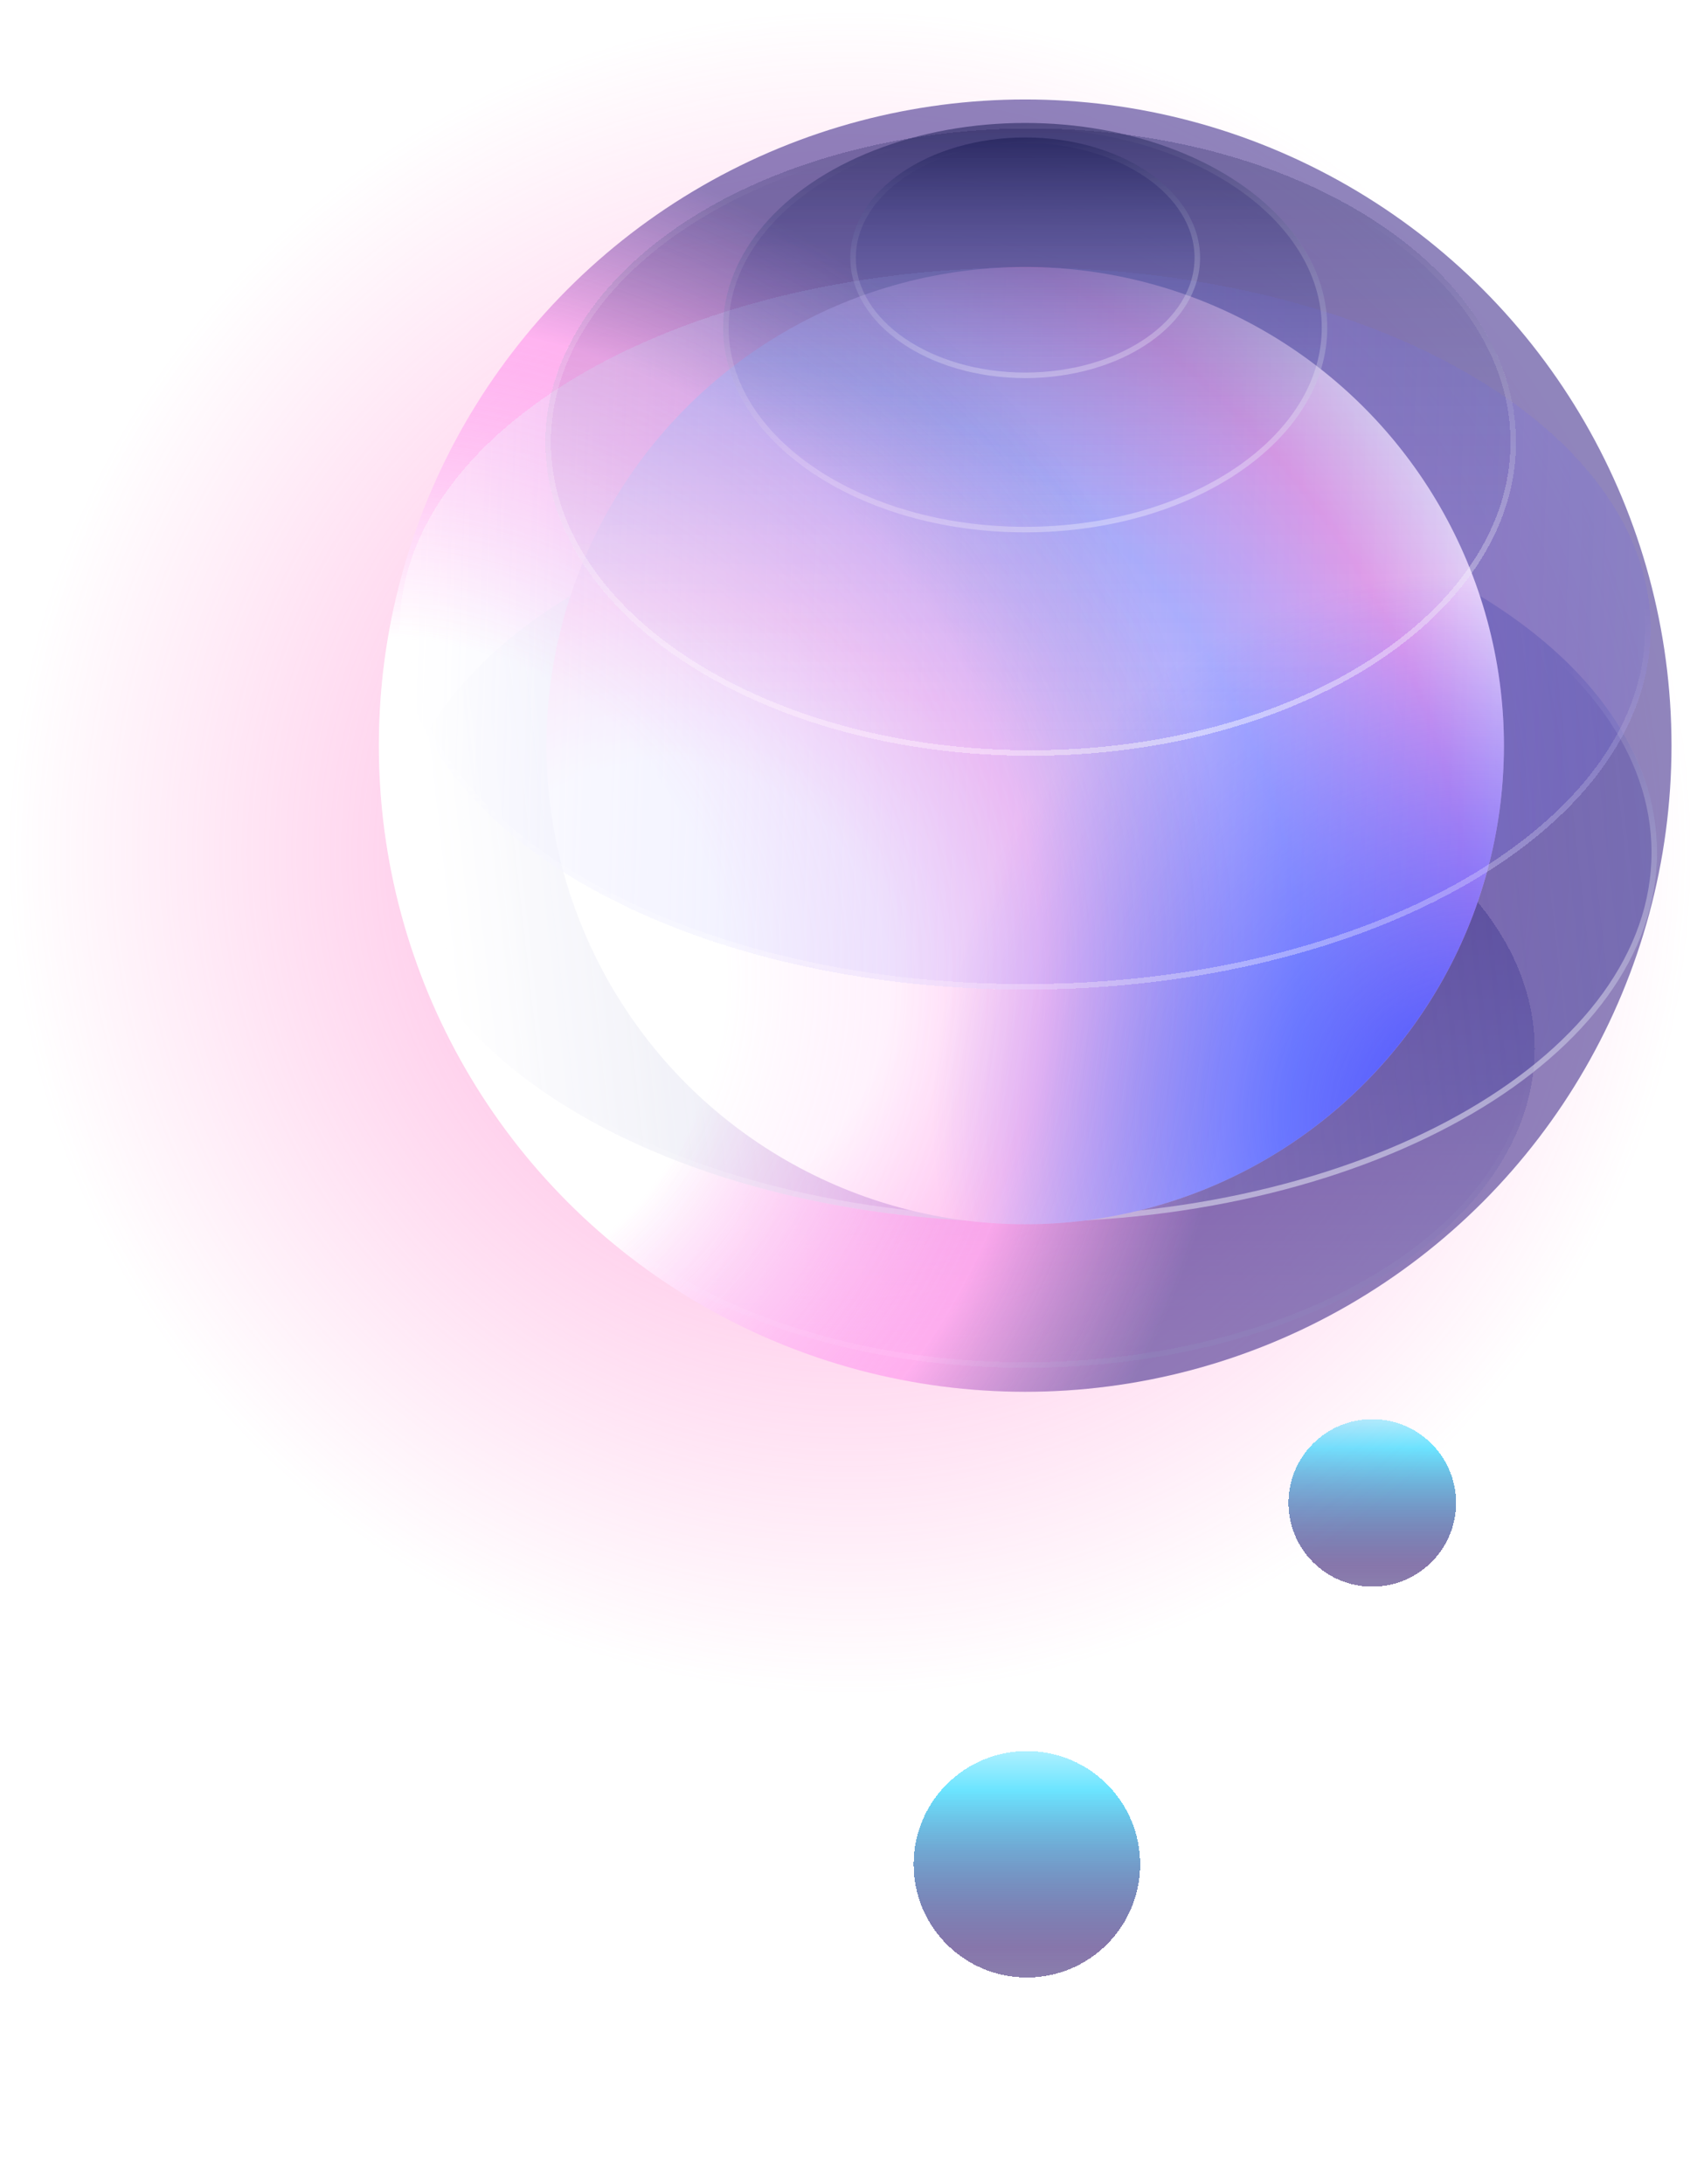 <svg width="319" height="409" viewBox="0 0 319 409" fill="none" xmlns="http://www.w3.org/2000/svg">
<g filter="url(#filter0_dd_288_4558)">
<circle cx="192.239" cy="353.23" r="21.202" fill="url(#paint0_linear_288_4558)" shape-rendering="crispEdges"/>
</g>
<g filter="url(#filter1_dd_288_4558)">
<circle cx="256.896" cy="285.562" r="15.685" fill="url(#paint1_linear_288_4558)" shape-rendering="crispEdges"/>
</g>
<circle cx="159.179" cy="159.626" r="159.179" fill="url(#paint2_radial_288_4558)" fill-opacity="0.6"/>
<g filter="url(#filter2_d_288_4558)">
<ellipse cx="191.922" cy="195.333" rx="95.372" ry="59.748" fill="url(#paint3_linear_288_4558)" fill-opacity="0.5" shape-rendering="crispEdges"/>
<path d="M286.776 195.333C286.776 211.59 276.257 226.385 259.085 237.143C241.921 247.896 218.176 254.564 191.922 254.564C165.667 254.564 141.922 247.896 124.758 237.143C107.586 226.385 97.067 211.59 97.067 195.333C97.067 179.076 107.586 164.281 124.758 153.523C141.922 142.77 165.667 136.103 191.922 136.103C218.176 136.103 241.921 142.77 259.085 153.523C276.257 164.281 286.776 179.076 286.776 195.333Z" stroke="url(#paint4_linear_288_4558)" stroke-opacity="0.6" stroke-width="1.035" shape-rendering="crispEdges"/>
</g>
<circle cx="191.921" cy="139.621" r="120.995" fill="url(#paint5_radial_288_4558)"/>
<ellipse cx="191.92" cy="159.626" rx="118.293" ry="69.204" fill="url(#paint6_linear_288_4558)" fill-opacity="0.5"/>
<path d="M309.695 159.626C309.695 178.476 296.631 195.637 275.304 208.114C253.99 220.583 224.51 228.312 191.92 228.312C159.33 228.312 129.85 220.583 108.535 208.114C87.209 195.637 74.144 178.476 74.144 159.626C74.144 140.776 87.209 123.615 108.535 111.138C129.85 98.669 159.33 90.94 191.92 90.94C224.51 90.94 253.99 98.669 275.304 111.138C296.631 123.615 309.695 140.776 309.695 159.626Z" stroke="url(#paint7_linear_288_4558)" stroke-opacity="0.6" stroke-width="1.035"/>
<circle cx="191.92" cy="139.621" r="89.623" fill="url(#paint8_radial_288_4558)"/>
<circle cx="191.92" cy="139.621" r="89.623" fill="url(#paint9_radial_288_4558)"/>
<g filter="url(#filter3_d_288_4558)">
<ellipse cx="191.921" cy="116.661" rx="117.09" ry="67.603" fill="url(#paint10_linear_288_4558)" fill-opacity="0.5" shape-rendering="crispEdges"/>
<path d="M308.493 116.661C308.493 135.066 295.568 151.827 274.457 164.016C253.359 176.197 224.18 183.747 191.921 183.747C159.661 183.747 130.482 176.197 109.384 164.016C88.274 151.827 75.348 135.066 75.348 116.661C75.348 98.256 88.274 81.496 109.384 69.307C130.482 57.126 159.661 49.576 191.921 49.576C224.18 49.576 253.359 57.126 274.457 69.307C295.568 81.496 308.493 98.256 308.493 116.661Z" stroke="url(#paint11_linear_288_4558)" stroke-opacity="0.6" stroke-width="1.035" shape-rendering="crispEdges"/>
</g>
<g filter="url(#filter4_d_288_4558)">
<ellipse cx="191.92" cy="81.752" rx="90.858" ry="58.728" fill="url(#paint12_linear_288_4558)" fill-opacity="0.5" shape-rendering="crispEdges"/>
<path d="M282.26 81.752C282.26 97.735 272.237 112.275 255.885 122.845C239.539 133.411 216.925 139.963 191.92 139.963C166.915 139.963 144.301 133.411 127.954 122.845C111.602 112.275 101.579 97.735 101.579 81.752C101.579 65.769 111.602 51.229 127.954 40.66C144.301 30.094 166.915 23.541 191.92 23.541C216.925 23.541 239.539 30.094 255.885 40.66C272.237 51.229 282.26 65.769 282.26 81.752Z" stroke="url(#paint13_linear_288_4558)" stroke-opacity="0.6" stroke-width="1.035" shape-rendering="crispEdges"/>
</g>
<ellipse cx="191.922" cy="61.354" rx="56.552" ry="38.33" fill="url(#paint14_linear_288_4558)" fill-opacity="0.5"/>
<path d="M247.956 61.354C247.956 71.716 241.76 81.156 231.62 88.029C221.482 94.9 207.448 99.167 191.922 99.167C176.395 99.167 162.361 94.9 152.223 88.029C142.083 81.156 135.887 71.716 135.887 61.354C135.887 50.992 142.083 41.552 152.223 34.679C162.361 27.808 176.395 23.541 191.922 23.541C207.448 23.541 221.482 27.808 231.62 34.679C241.76 41.552 247.956 50.992 247.956 61.354Z" stroke="url(#paint15_linear_288_4558)" stroke-opacity="0.6" stroke-width="1.035"/>
<ellipse cx="191.921" cy="48.269" rx="32.741" ry="22.528" fill="url(#paint16_linear_288_4558)" fill-opacity="0.5"/>
<path d="M224.144 48.269C224.144 54.271 220.609 59.761 214.779 63.773C208.95 67.783 200.871 70.28 191.921 70.28C182.971 70.28 174.891 67.783 169.062 63.773C163.232 59.761 159.697 54.271 159.697 48.269C159.697 42.268 163.232 36.778 169.062 32.766C174.891 28.756 182.971 26.259 191.921 26.259C200.871 26.259 208.95 28.756 214.779 32.766C220.609 36.778 224.144 42.268 224.144 48.269Z" stroke="url(#paint17_linear_288_4558)" stroke-opacity="0.6" stroke-width="1.035"/>
<circle cx="191.921" cy="139.621" r="120.995" fill="url(#paint18_radial_288_4558)" fill-opacity="0.3"/>
<defs>
<filter id="filter0_dd_288_4558" x="134.807" y="293.728" width="114.864" height="114.864" filterUnits="userSpaceOnUse" color-interpolation-filters="sRGB">
<feFlood flood-opacity="0" result="BackgroundImageFix"/>
<feColorMatrix in="SourceAlpha" type="matrix" values="0 0 0 0 0 0 0 0 0 0 0 0 0 0 0 0 0 0 127 0" result="hardAlpha"/>
<feOffset dy="-2.07"/>
<feGaussianBlur stdDeviation="18.115"/>
<feComposite in2="hardAlpha" operator="out"/>
<feColorMatrix type="matrix" values="0 0 0 0 0.371 0 0 0 0 0.236 0 0 0 0 0.658 0 0 0 1 0"/>
<feBlend mode="normal" in2="BackgroundImageFix" result="effect1_dropShadow_288_4558"/>
<feColorMatrix in="SourceAlpha" type="matrix" values="0 0 0 0 0 0 0 0 0 0 0 0 0 0 0 0 0 0 127 0" result="hardAlpha"/>
<feOffset dy="-2.07"/>
<feGaussianBlur stdDeviation="10.351"/>
<feComposite in2="hardAlpha" operator="out"/>
<feColorMatrix type="matrix" values="0 0 0 0 0.488 0 0 0 0 0.373 0 0 0 0 0.733 0 0 0 1 0"/>
<feBlend mode="normal" in2="effect1_dropShadow_288_4558" result="effect2_dropShadow_288_4558"/>
<feBlend mode="normal" in="SourceGraphic" in2="effect2_dropShadow_288_4558" result="shape"/>
</filter>
<filter id="filter1_dd_288_4558" x="204.981" y="231.576" width="103.831" height="103.831" filterUnits="userSpaceOnUse" color-interpolation-filters="sRGB">
<feFlood flood-opacity="0" result="BackgroundImageFix"/>
<feColorMatrix in="SourceAlpha" type="matrix" values="0 0 0 0 0 0 0 0 0 0 0 0 0 0 0 0 0 0 127 0" result="hardAlpha"/>
<feOffset dy="-2.07"/>
<feGaussianBlur stdDeviation="18.115"/>
<feComposite in2="hardAlpha" operator="out"/>
<feColorMatrix type="matrix" values="0 0 0 0 0.371 0 0 0 0 0.236 0 0 0 0 0.658 0 0 0 1 0"/>
<feBlend mode="normal" in2="BackgroundImageFix" result="effect1_dropShadow_288_4558"/>
<feColorMatrix in="SourceAlpha" type="matrix" values="0 0 0 0 0 0 0 0 0 0 0 0 0 0 0 0 0 0 127 0" result="hardAlpha"/>
<feOffset dy="-2.07"/>
<feGaussianBlur stdDeviation="10.351"/>
<feComposite in2="hardAlpha" operator="out"/>
<feColorMatrix type="matrix" values="0 0 0 0 0.488 0 0 0 0 0.373 0 0 0 0 0.733 0 0 0 1 0"/>
<feBlend mode="normal" in2="effect1_dropShadow_288_4558" result="effect2_dropShadow_288_4558"/>
<feBlend mode="normal" in="SourceGraphic" in2="effect2_dropShadow_288_4558" result="shape"/>
</filter>
<filter id="filter2_d_288_4558" x="86.198" y="126.269" width="211.448" height="140.2" filterUnits="userSpaceOnUse" color-interpolation-filters="sRGB">
<feFlood flood-opacity="0" result="BackgroundImageFix"/>
<feColorMatrix in="SourceAlpha" type="matrix" values="0 0 0 0 0 0 0 0 0 0 0 0 0 0 0 0 0 0 127 0" result="hardAlpha"/>
<feOffset dy="1.035"/>
<feGaussianBlur stdDeviation="5.176"/>
<feComposite in2="hardAlpha" operator="out"/>
<feColorMatrix type="matrix" values="0 0 0 0 0.44 0 0 0 0 0.201 0 0 0 0 0.679 0 0 0 0.3 0"/>
<feBlend mode="normal" in2="BackgroundImageFix" result="effect1_dropShadow_288_4558"/>
<feBlend mode="normal" in="SourceGraphic" in2="effect1_dropShadow_288_4558" result="shape"/>
</filter>
<filter id="filter3_d_288_4558" x="69.655" y="44.917" width="244.531" height="145.558" filterUnits="userSpaceOnUse" color-interpolation-filters="sRGB">
<feFlood flood-opacity="0" result="BackgroundImageFix"/>
<feColorMatrix in="SourceAlpha" type="matrix" values="0 0 0 0 0 0 0 0 0 0 0 0 0 0 0 0 0 0 127 0" result="hardAlpha"/>
<feOffset dy="1.035"/>
<feGaussianBlur stdDeviation="2.588"/>
<feComposite in2="hardAlpha" operator="out"/>
<feColorMatrix type="matrix" values="0 0 0 0 0.369 0 0 0 0 0.092 0 0 0 0 0.5 0 0 0 0.15 0"/>
<feBlend mode="normal" in2="BackgroundImageFix" result="effect1_dropShadow_288_4558"/>
<feBlend mode="normal" in="SourceGraphic" in2="effect1_dropShadow_288_4558" result="shape"/>
</filter>
<filter id="filter4_d_288_4558" x="94.333" y="16.295" width="197.244" height="132.984" filterUnits="userSpaceOnUse" color-interpolation-filters="sRGB">
<feFlood flood-opacity="0" result="BackgroundImageFix"/>
<feColorMatrix in="SourceAlpha" type="matrix" values="0 0 0 0 0 0 0 0 0 0 0 0 0 0 0 0 0 0 127 0" result="hardAlpha"/>
<feOffset dx="1.035" dy="1.035"/>
<feGaussianBlur stdDeviation="3.882"/>
<feComposite in2="hardAlpha" operator="out"/>
<feColorMatrix type="matrix" values="0 0 0 0 0.44 0 0 0 0 0.201 0 0 0 0 0.679 0 0 0 0.2 0"/>
<feBlend mode="normal" in2="BackgroundImageFix" result="effect1_dropShadow_288_4558"/>
<feBlend mode="normal" in="SourceGraphic" in2="effect1_dropShadow_288_4558" result="shape"/>
</filter>
<linearGradient id="paint0_linear_288_4558" x1="192.239" y1="322.81" x2="192.239" y2="397.17" gradientUnits="userSpaceOnUse">
<stop stop-color="white"/>
<stop offset="0.224" stop-color="#6BE4FF"/>
<stop offset="0.623" stop-color="#371B73" stop-opacity="0.6"/>
<stop offset="1" stop-color="#0A1153" stop-opacity="0.4"/>
</linearGradient>
<linearGradient id="paint1_linear_288_4558" x1="256.896" y1="263.057" x2="256.896" y2="318.069" gradientUnits="userSpaceOnUse">
<stop stop-color="white"/>
<stop offset="0.224" stop-color="#6BE4FF"/>
<stop offset="0.623" stop-color="#371B73" stop-opacity="0.6"/>
<stop offset="1" stop-color="#0A1153" stop-opacity="0.4"/>
</linearGradient>
<radialGradient id="paint2_radial_288_4558" cx="0" cy="0" r="1" gradientUnits="userSpaceOnUse" gradientTransform="translate(159.179 159.626) rotate(90) scale(159.179)">
<stop stop-color="#FF65C1"/>
<stop offset="1" stop-color="#FF65C1" stop-opacity="0"/>
</radialGradient>
<linearGradient id="paint3_linear_288_4558" x1="191.922" y1="135.585" x2="191.922" y2="255.081" gradientUnits="userSpaceOnUse">
<stop stop-color="#13154D"/>
<stop offset="1" stop-color="#8E92EE" stop-opacity="0"/>
</linearGradient>
<linearGradient id="paint4_linear_288_4558" x1="239.29" y1="202.866" x2="244.687" y2="263.142" gradientUnits="userSpaceOnUse">
<stop stop-color="white" stop-opacity="0"/>
<stop offset="1" stop-color="white"/>
</linearGradient>
<radialGradient id="paint5_radial_288_4558" cx="0" cy="0" r="1" gradientUnits="userSpaceOnUse" gradientTransform="translate(70.926 183.636) rotate(-19.664) scale(256.976)">
<stop offset="0.249" stop-color="white"/>
<stop offset="0.483" stop-color="#FF8FED" stop-opacity="0.5"/>
<stop offset="0.627" stop-color="#220C7A" stop-opacity="0.5"/>
</radialGradient>
<linearGradient id="paint6_linear_288_4558" x1="83.28" y1="174.334" x2="307.489" y2="149.027" gradientUnits="userSpaceOnUse">
<stop stop-color="white"/>
<stop offset="1" stop-color="#12178E" stop-opacity="0.4"/>
</linearGradient>
<linearGradient id="paint7_linear_288_4558" x1="210.702" y1="258.159" x2="174.91" y2="172.769" gradientUnits="userSpaceOnUse">
<stop offset="0.001" stop-color="white"/>
<stop offset="1" stop-color="white" stop-opacity="0"/>
</linearGradient>
<radialGradient id="paint8_radial_288_4558" cx="0" cy="0" r="1" gradientUnits="userSpaceOnUse" gradientTransform="translate(124.133 185.131) rotate(-14.849) scale(177.583)">
<stop offset="0.239" stop-color="white"/>
<stop offset="0.41" stop-color="#FFCEF1"/>
<stop offset="0.675" stop-color="#B6B9FF"/>
<stop offset="0.861" stop-color="#FFA8E7"/>
<stop offset="1" stop-color="white"/>
</radialGradient>
<radialGradient id="paint9_radial_288_4558" cx="0" cy="0" r="1" gradientUnits="userSpaceOnUse" gradientTransform="translate(276.828 208.895) rotate(-121.724) scale(102.111)">
<stop stop-color="#3F52FF"/>
<stop offset="1" stop-color="#3F52FF" stop-opacity="0"/>
</radialGradient>
<linearGradient id="paint10_linear_288_4558" x1="77.352" y1="112.002" x2="309.01" y2="119.199" gradientUnits="userSpaceOnUse">
<stop stop-color="white"/>
<stop offset="1" stop-color="#5653FF" stop-opacity="0.2"/>
</linearGradient>
<linearGradient id="paint11_linear_288_4558" x1="176.501" y1="231.995" x2="169.222" y2="121.721" gradientUnits="userSpaceOnUse">
<stop stop-color="white"/>
<stop offset="1" stop-color="white" stop-opacity="0"/>
</linearGradient>
<linearGradient id="paint12_linear_288_4558" x1="191.92" y1="23.024" x2="191.92" y2="140.481" gradientUnits="userSpaceOnUse">
<stop stop-color="#13154D" stop-opacity="0.5"/>
<stop offset="1" stop-color="#8E92EE" stop-opacity="0"/>
</linearGradient>
<linearGradient id="paint13_linear_288_4558" x1="207.8" y1="165.981" x2="219.851" y2="36.099" gradientUnits="userSpaceOnUse">
<stop stop-color="white"/>
<stop offset="1" stop-color="white" stop-opacity="0"/>
</linearGradient>
<linearGradient id="paint14_linear_288_4558" x1="191.922" y1="23.024" x2="191.922" y2="99.684" gradientUnits="userSpaceOnUse">
<stop stop-color="#13154D"/>
<stop offset="1" stop-color="#8E92EE" stop-opacity="0"/>
</linearGradient>
<linearGradient id="paint15_linear_288_4558" x1="214.548" y1="156.085" x2="191.922" y2="23.024" gradientUnits="userSpaceOnUse">
<stop stop-color="white"/>
<stop offset="1" stop-color="white" stop-opacity="0"/>
</linearGradient>
<linearGradient id="paint16_linear_288_4558" x1="191.921" y1="25.741" x2="191.921" y2="70.797" gradientUnits="userSpaceOnUse">
<stop stop-color="#13154D"/>
<stop offset="1" stop-color="#8E92EE" stop-opacity="0"/>
</linearGradient>
<linearGradient id="paint17_linear_288_4558" x1="209.6" y1="118.3" x2="191.921" y2="25.741" gradientUnits="userSpaceOnUse">
<stop stop-color="white"/>
<stop offset="1" stop-color="white" stop-opacity="0"/>
</linearGradient>
<radialGradient id="paint18_radial_288_4558" cx="0" cy="0" r="1" gradientUnits="userSpaceOnUse" gradientTransform="translate(70.926 183.635) rotate(-19.664) scale(256.976)">
<stop offset="0.249" stop-color="white"/>
<stop offset="0.483" stop-color="#FF8FED" stop-opacity="0.5"/>
<stop offset="0.627" stop-color="#220C7A" stop-opacity="0"/>
</radialGradient>
</defs>
</svg>
